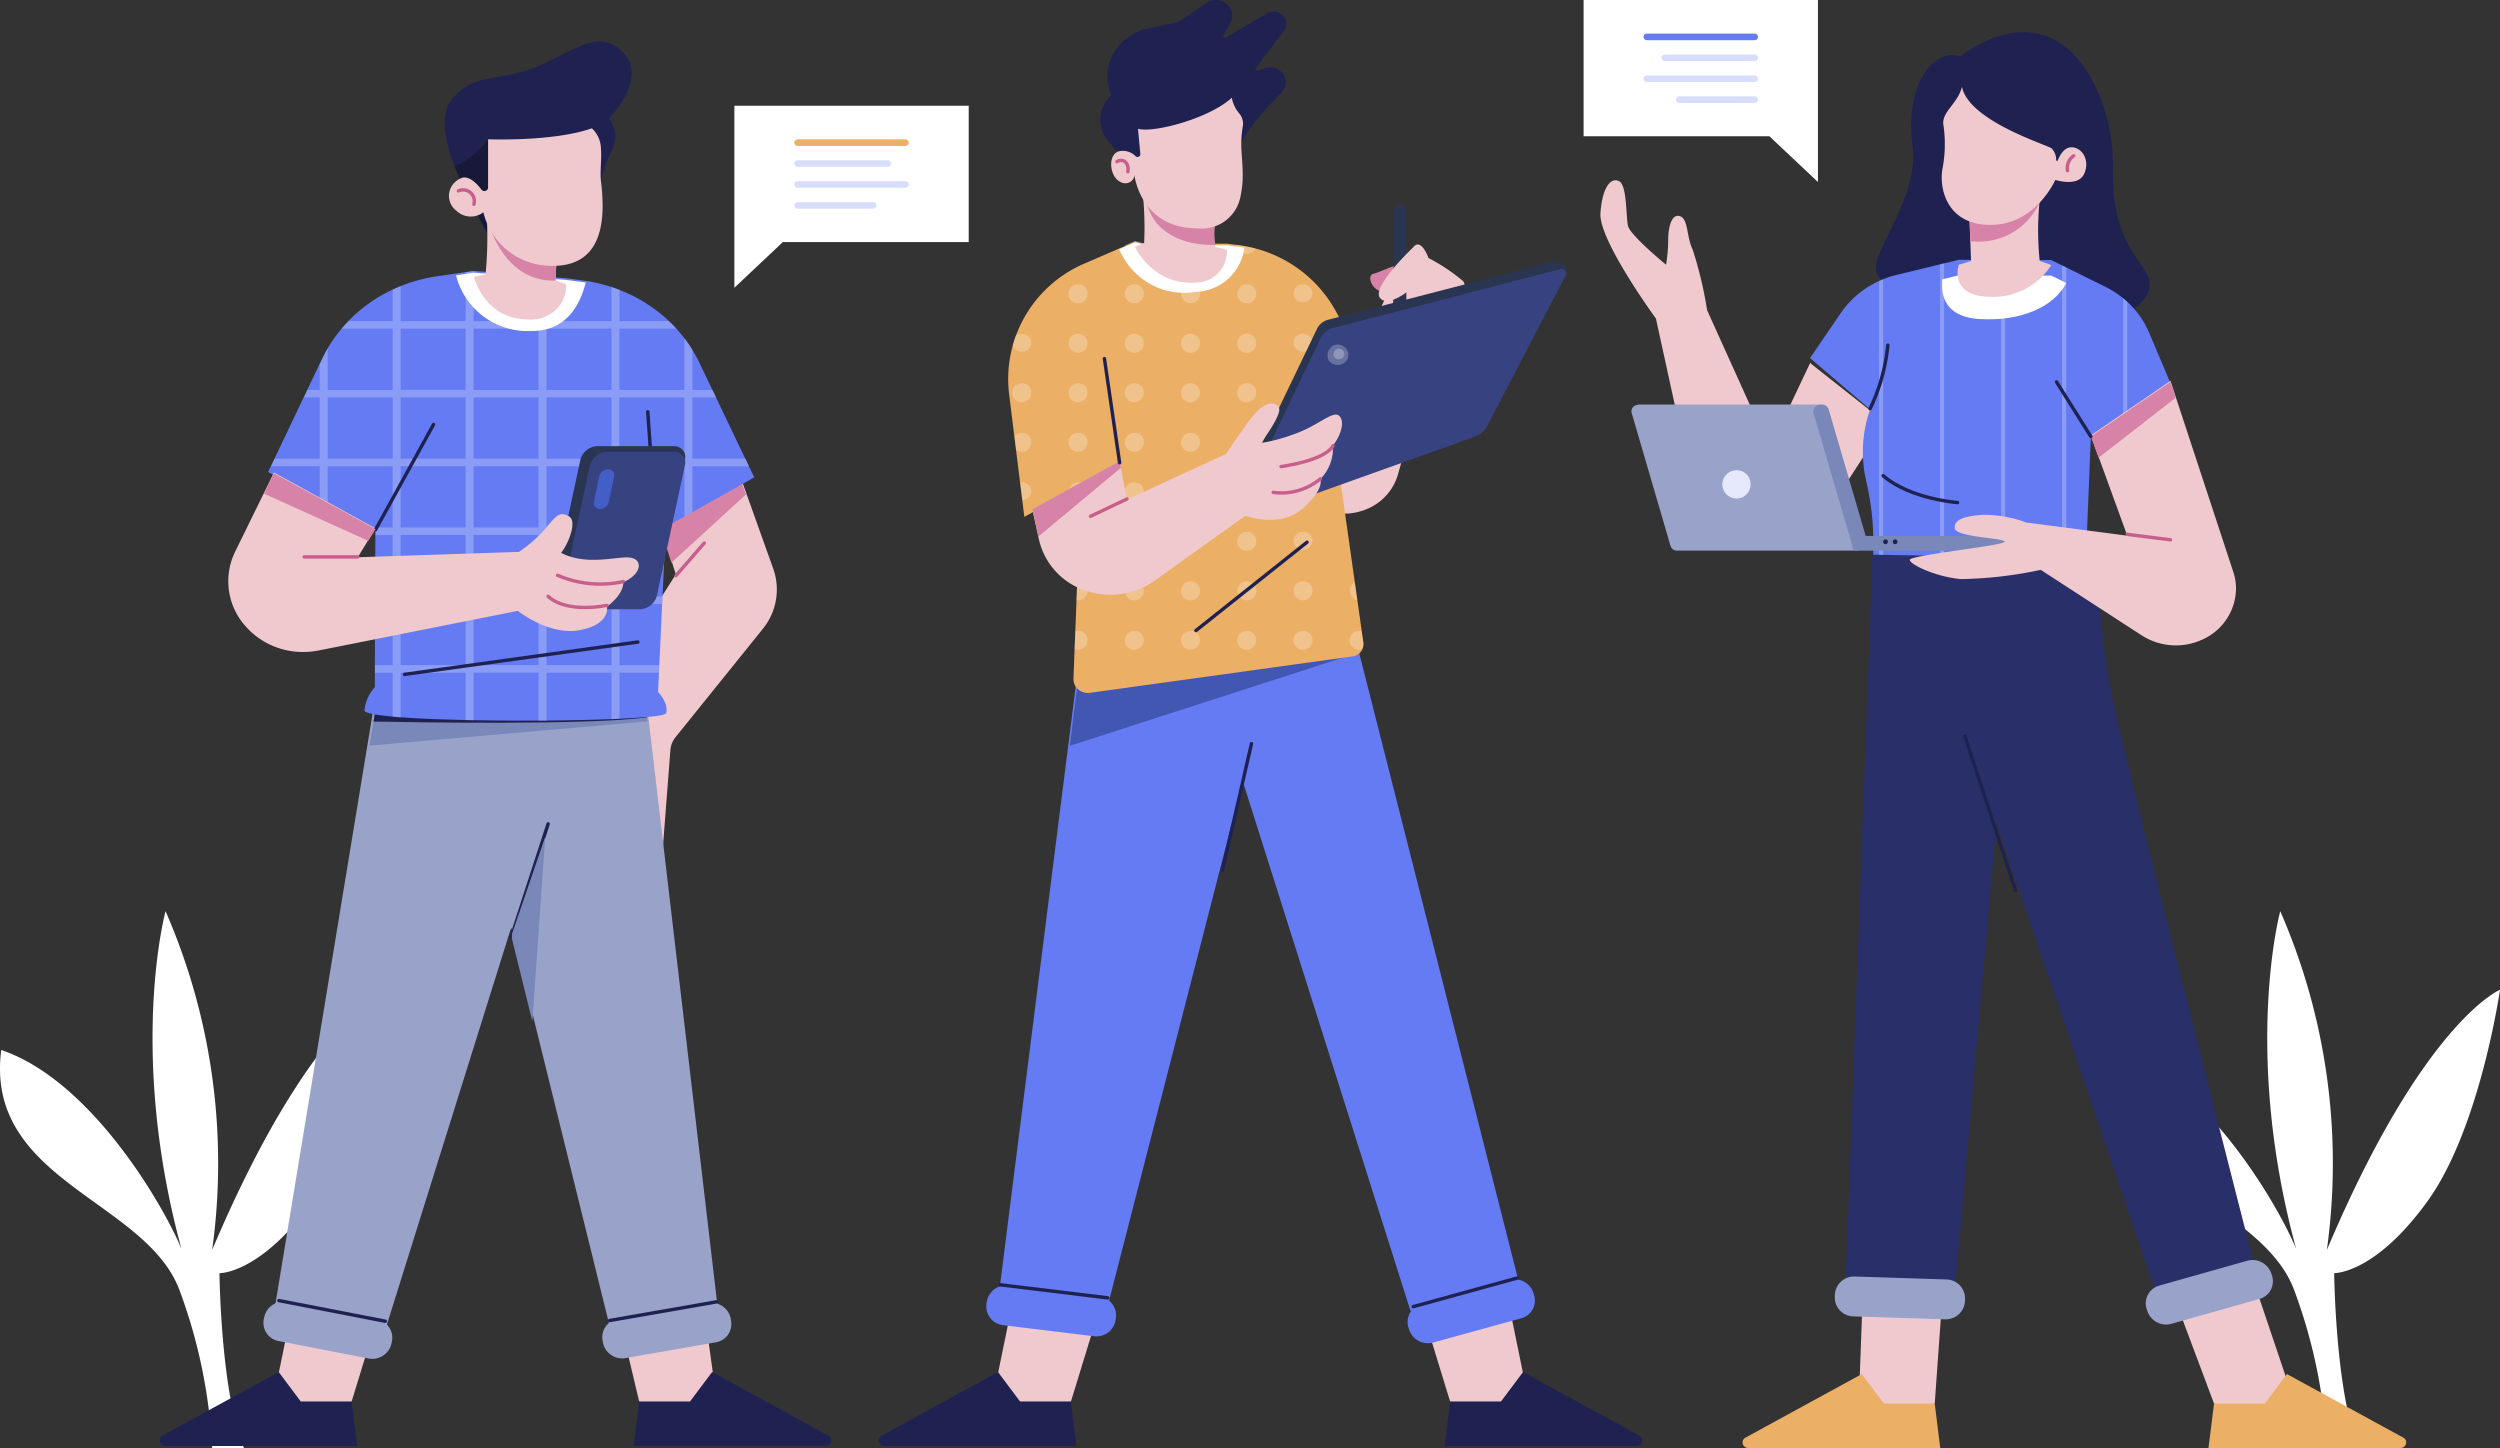 <svg xmlns="http://www.w3.org/2000/svg" xmlns:xlink="http://www.w3.org/1999/xlink" width="381.88" height="221.199" viewBox="0 0 381.88 221.199"><rect x="0" y="0" width="381.88" height="221.199" fill="#333333" stroke="none"/><defs><style>.a,.j,.l,.u,.v,.w{fill:none;}.b,.i{fill:#fff;}.c{fill:#f0c9cf;}.d{fill:#1f2251;}.e{fill:#d683a7;}.f{fill:#99a3ca;}.g{fill:#7988b8;}.h{fill:#647bf4;}.i,.v{opacity:0.25;}.j{stroke:#1f2251;}.j,.l,.u,.v,.w{stroke-linecap:round;}.j,.u,.v,.w{stroke-linejoin:round;}.j,.l{stroke-width:0.525px;}.k{fill:#161937;}.l{stroke:#c85e8b;stroke-miterlimit:9;}.m{fill:#2a3551;}.n{fill:#364380;}.o{fill:#445ec7;}.p{fill:#4257b2;}.q{fill:#ebaf65;}.r{clip-path:url(#a);}.s{fill:#292f69;}.t{fill:#e6e9fc;}.u,.v{stroke:#647bf4;}.w{stroke:#ebaf65;}</style><clipPath id="a"><path class="a" d="M365.777,179.839l8.241-7.865-8.649-16.456a19.764,19.764,0,0,0-14.029-10.059c-.375-.069-.749-.124-1.137-.177l-1.532-.194H336.364l-1.738-.443-2.435,1.06-5,2.173a19.19,19.19,0,0,0-11.825,19.83l2.347,18.982,8.647-4.78-1.152,29.657a2.025,2.025,0,0,0,.73,1.626,2.3,2.3,0,0,0,1.792.511l40.079-5.561a1.9,1.9,0,0,0,1.686-2.109Z" transform="translate(-315.226 -144.645)"/></clipPath></defs><g transform="translate(-1268.119 -379.79)"><g transform="translate(1268.119 379.79)"><g transform="translate(0 0)"><path class="b" d="M127.081,386.5a80.474,80.474,0,0,0-4.869-23.8c-4.869-14.049-29.965-16.876-27.343-37.011,14.046,4.77,25.1,24.423,27.531,30.4-8.241-30.226-2.435-51.6-2.435-51.6a96.236,96.236,0,0,1,7.117,51.752c14.8-34.978,26.45-39.748,26.45-39.748s-3.043,21.2-11.095,32.328S128.2,359.783,128.2,359.783s.187,18.289,3.746,26.719Z" transform="translate(-94.677 -165.303)"/><path class="b" d="M589.77,386.5a80.491,80.491,0,0,0-4.869-23.8c-4.87-14.049-29.966-16.876-27.344-37.011,14.046,4.77,25.1,24.423,27.531,30.4-8.24-30.226-2.435-51.6-2.435-51.6a96.227,96.227,0,0,1,7.117,51.752c14.8-34.978,26.45-39.748,26.45-39.748s-3.043,21.2-11.095,32.328-14.234,10.953-14.234,10.953.187,18.289,3.746,26.719Z" transform="translate(-234.34 -165.303)"/><g transform="translate(24.365)"><g transform="translate(0)"><g transform="translate(0 6.319)"><path class="c" d="M243.427,397.842l1.513,10.953-3.371,5.476-8.145-3-2.543-10.686" transform="translate(-160.15 -203.497)"/><path class="d" d="M263.066,421.1,245.3,411.381l-3.371,4.5h-7.77l-.843,6.8h29.3a.9.9,0,0,0,.854-.636.836.836,0,0,0-.4-.953Z" transform="translate(-160.888 -208.126)"/><path class="c" d="M157.353,397.842l-2.247,10.953,3.371,5.476,8.145-3,3.277-10.686" transform="translate(-137.279 -203.497)"/><path class="c" d="M252.9,223.728l-13.312,16.519a3.556,3.556,0,0,0-.792,1.979l-1.137,14.707-4.774-30.908,6.742-10.64-.674-2.12-2.545-7.969,13.129-4.676.8,2.228,4.165,11.659A9.521,9.521,0,0,1,252.9,223.728Z" transform="translate(-160.756 -133.97)"/><path class="e" d="M251.853,202.845,240.47,213.268l-2.545-7.969,13.129-4.676Z" transform="translate(-162.278 -133.63)"/><path class="f" d="M222.662,350.793l-16.106,2.473L193.9,302.013l-3.139-12.719-.081-.318-20.521,65.58-16.135-4.178,15-91.121,1.137-6.9,40.88-.574.44,3.763Z" transform="translate(-136.958 -153.622)"/><path class="g" d="M217.973,255.542l-42.457,3.71.609-3.71.528-3.189,40.88-.574.375,3.12Z" transform="translate(-143.439 -151.673)"/><path class="d" d="M218.162,254.9c-8.874,1.21-35.488.768-41.774.643l.528-3.189,40.878-.574Z" transform="translate(-143.702 -151.643)"/><path class="h" d="M227.625,183.146l-9.46,5.314-1.217.678-2.852,1.6v.071l-.058,1.148-.433,9.363-.058,1.148-.433,9.363-.052,1.148-.139,2.94s1.686,1.767,1.217,3.265c-.118.367-2.927.65-7.117.844-.4.021-.8.034-1.217.055-2.9.111-6.33.186-9.926.221h-1.217c-3.3.021-6.7,0-9.926-.057-.41,0-.815-.021-1.217-.028-3.77-.083-7.231-.214-9.926-.422-.425-.028-.835-.062-1.217-.1-2.7-.242-4.349-.56-4.307-.968a6.264,6.264,0,0,1,1.592-3.533v-3.376l.037-9.363v-1.148l.038-9.363v-.6l-1.006-.553-6.3-3.459-1.217-.671-7.866-4.323.433-.906.551-1.148,4.459-9.363.551-1.141,1.873-3.929.39-.816c.257-.53.528-1.06.828-1.563a21.314,21.314,0,0,1,2.163-3.058c.33-.394.674-.781,1.034-1.148a22.774,22.774,0,0,1,6.733-4.794c.4-.194.807-.366,1.217-.53a23.96,23.96,0,0,1,5.538-1.5l2.92-.429,1.466-.216,1.217-.177h.043l9.879.776,1.217.1,3,.235,2.523.332c.154.021.315.041.468.071a23.974,23.974,0,0,1,3.933.934c.41.131.815.277,1.217.436a23,23,0,0,1,7.583,4.78c.39.367.77.754,1.124,1.148.425.463.828.947,1.21,1.447a19.783,19.783,0,0,1,1.217,1.767,20.819,20.819,0,0,1,1.124,2.047l1.959,4.1.551,1.141,4.474,9.363.551,1.148Z" transform="translate(-136.766 -116.554)"/><g transform="translate(17.042 35.093)"><path class="i" d="M226.441,180.3h-8.1V170.94h3.63l-.551-1.141h-3.081v-6.149a19.746,19.746,0,0,0-1.217-1.767V169.8h-9.926v-9.363H215.9c-.36-.394-.749-.781-1.124-1.148h-7.576v-4.78c-.4-.159-.807-.306-1.217-.436v5.215h-9.926v-6.785l-1.217-.1v6.89h-9.926v-7.651l-1.217.177v7.471h-9.926v-5.326c-.41.166-.82.339-1.217.53v4.794h-6.733c-.36.367-.7.754-1.034,1.148h7.767V169.8h-9.926v-6.31c-.3.505-.573,1.032-.828,1.563l-.39.816V169.8h-1.873l-.551,1.141h2.42v9.363h-6.879l-.551,1.148h7.43v5.231l1.217.671v-5.9h9.926v9.363h-3.629l1.006.553v.6h2.622v9.363h-2.661v1.148h2.667v9.363h-2.706v1.148h2.706v6.731c.375.035.792.069,1.217.1v-6.828H183.7v7.243c.4,0,.807.021,1.217.028v-7.278h9.926v7.333h1.217v-7.326h9.926v7.105c.418-.021.822-.035,1.217-.055v-7.05h6.036l.053-1.148h-6.089v-9.363h6.519l.058-1.148h-6.577v-9.363h7.012l.058-1.148h-7.07v-9.363h9.926v7.686l1.217-.678v-7.008H227Zm-53.883,0h-9.926V170.94h9.926Zm11.14,31.524h-9.926v-9.363H183.7Zm0-10.508h-9.926v-9.363H183.7Zm0-10.508h-9.926v-9.363H183.7Zm0-10.508h-9.926v-9.363H183.7Zm0-10.507h-9.926v-9.363H183.7Zm11.14,42.034h-9.926v-9.363h9.926Zm0-10.508h-9.926V191.96h9.926Zm0-10.508h-9.926v-9.363h9.926Zm0-10.508h-9.926v-9.363h9.926Zm0-10.508h-9.926v-9.363h9.926Zm11.14,42.034h-9.926v-9.363h9.926Zm0-10.508h-9.926v-9.363h9.926Zm0-10.508h-9.926v-9.363h9.926Zm0-10.508h-9.926v-9.363h9.926Zm0-10.508h-9.926v-9.363h9.926Zm11.14,10.508H207.19v-9.363h9.926Z" transform="translate(-153.981 -151.647)"/></g><path class="b" d="M214.256,153.133c-.946,3.77-3.184,7.45-8.325,7.409a11.28,11.28,0,0,1-11.486-8.515l2.729-.4,14.089,1.108,2.523.332C213.941,153.083,214.1,153.1,214.256,153.133Z" transform="translate(-149.153 -116.298)"/><line class="j" x1="1.071" y1="15.268" transform="translate(74.581 56.574)"/><path class="d" d="M217.073,108.8a4.431,4.431,0,0,1,.374,4.918,23.244,23.244,0,0,0-2.186,8.716c-.1,2.434-11.338,3.867-15.2,4.282-.8.09-1.285.132-1.285.132l-3.058-5.665c-.4-1-1.378-2.9-2.231-5.091-1.393-3.556-2.465-7.886-.264-10.439,3.558-4.123,7.518-2.3,13.589-5.123s9.13-5.459,12.621-1.59S217.073,108.8,217.073,108.8Z" transform="translate(-148.406 -96.998)"/><path class="k" d="M201.751,133.249l-1.026,1.224c-.8.09-1.285.132-1.285.132l-3.058-5.665c-.4-1-1.378-2.9-2.23-5.091a12.981,12.981,0,0,0,5.105-4.136Z" transform="translate(-149.065 -104.751)"/><path class="c" d="M212.443,146.619a4.977,4.977,0,0,1-1.726,4.06A5.646,5.646,0,0,1,206.3,152c-6.424-.221-7.943-6.489-7.943-6.489l1.783-.353a60.4,60.4,0,0,0,0-11.435l12.314,5.914a2.656,2.656,0,0,0-.33.353c-1.431,1.853-1.268,6.088-1.268,6.088Z" transform="translate(-150.333 -109.539)"/><path class="e" d="M211.871,148.078c-7.924.221-10.141-8.522-10.141-8.522l11.409,2.434C211.708,143.845,211.871,148.078,211.871,148.078Z" transform="translate(-151.351 -111.529)"/><path class="c" d="M216.4,128.565a17.643,17.643,0,0,1-.187,3.106c-.644,4.026-2.92,6.877-8.428,6.462a10.633,10.633,0,0,1-9.593-8.142,3.171,3.171,0,0,1-4.12-.235,2.859,2.859,0,0,1-1.091-2.8,3,3,0,0,1,2.059-2.264c1.064-.177,2.105.844,2.845,1.82a.58.58,0,0,0,.636.207.533.533,0,0,0,.39-.518V118.84s9.885.387,15.752-1.646l.1-.034a4.353,4.353,0,0,1,1.386,3.093c.139,1.661-.176,3.514.015,5.077a28.853,28.853,0,0,1,.232,3.235Z" transform="translate(-148.72 -103.881)"/><path class="l" d="M194.969,131.581a1.722,1.722,0,0,1,2.364,2.053" transform="translate(-149.312 -108.741)"/><g transform="translate(59.944 61.828)"><path class="m" d="M227.366,216.829H217.253a1.787,1.787,0,0,1-1.432-.618,1.571,1.571,0,0,1-.319-1.455l4.289-19.929a2.79,2.79,0,0,1,2.643-2.072H234a1.786,1.786,0,0,1,1.432.617,1.571,1.571,0,0,1,.319,1.455l-5.74,19.929a2.792,2.792,0,0,1-2.648,2.072Z" transform="translate(-215.441 -192.754)"/><path class="n" d="M229.444,218.119H219.331a1.787,1.787,0,0,1-1.432-.618,1.571,1.571,0,0,1-.319-1.455l4.291-19.929a2.79,2.79,0,0,1,2.643-2.072h10.113a1.787,1.787,0,0,1,1.432.618,1.571,1.571,0,0,1,.319,1.455l-4.285,19.93a2.791,2.791,0,0,1-2.648,2.07Z" transform="translate(-216.067 -193.195)"/></g><path class="c" d="M204.962,215.792c0,1.971-2.5,3.71-2.5,3.71s.594,2.683-4.12,3.59-9.49-2.94-9.49-2.94L158.444,226.2a11.987,11.987,0,0,1-2.369.235,11.643,11.643,0,0,1-9.655-4.989,10.283,10.283,0,0,1-.745-10.36l4.394-8.951,1.526-3.113,15.511,8.529-1.109,1.8-1.6,2.615,24.62-.823a20.524,20.524,0,0,0,4.152-3.68c1.628-2.033,2.214-2.5,3.5-1.737s-.124,4.24-1.217,5.561c3.933,2.062,8.647.47,10.546.733S207.925,214.408,204.962,215.792Z" transform="translate(-134.109 -133.163)"/><path class="l" d="M226.709,223.993a16.5,16.5,0,0,1-10.048-.958" transform="translate(-155.858 -141.478)"/><path class="l" d="M223.59,229.4c-3.339.618-7.085.412-8.99-1.383" transform="translate(-155.241 -143.242)"/><path class="o" d="M225.531,204.112h0a.934.934,0,0,1-.744-.32.821.821,0,0,1-.172-.754l.807-3.886a1.433,1.433,0,0,1,1.362-1.074h0a.934.934,0,0,1,.744.32.821.821,0,0,1,.172.754l-.807,3.886a1.435,1.435,0,0,1-1.361,1.074Z" transform="translate(-158.255 -132.699)"/><line class="l" x1="8.177" transform="translate(22.104 78.747)"/><line class="l" y1="4.989" x2="4.343" transform="translate(78.872 76.632)"/><line class="j" y1="16.072" x2="8.86" transform="translate(32.995 58.531)"/><path class="e" d="M169.463,207.553l-1.107,1.8-15.928-7.215,1.526-3.113Z" transform="translate(-136.468 -133.053)"/><line class="j" y1="17.309" x2="5.633" transform="translate(53.733 119.528)"/><path class="d" d="M129.988,421.1l17.768-9.716,3.371,4.5H158.9l.843,6.8h-29.3a.9.9,0,0,1-.858-.634.836.836,0,0,1,.4-.954Z" transform="translate(-129.552 -208.126)"/><g transform="translate(15.363 191.811)"><path class="f" d="M3.032.156,16.893,0a2.838,2.838,0,0,1,2.96,2.8l-.005.434a3,3,0,0,1-3.027,2.87L2.96,6.264A2.838,2.838,0,0,1,0,3.461l.005-.434A3,3,0,0,1,3.032.156Z" transform="translate(1.263 0) rotate(11.635)"/><line class="j" x2="16.251" y2="3.157" transform="translate(2.876 0.536)"/></g><g transform="translate(67.163 192.054)"><path class="f" d="M2.964,0,16.831.141a2.993,2.993,0,0,1,3.025,2.866l0,.434A2.846,2.846,0,0,1,16.9,6.246L3.03,6.105A2.993,2.993,0,0,1,0,3.239l0-.434A2.846,2.846,0,0,1,2.964,0Z" transform="translate(0 3.618) rotate(-10.495)"/><line class="j" y1="2.851" x2="16.314" transform="translate(1.596 0.486)"/></g><line class="j" y1="4.946" x2="35.64" transform="translate(37.426 91.749)"/><path class="g" d="M211.764,285.2l-1.972,28.225-3.139-12.719.022-.643Z" transform="translate(-152.838 -163.715)"/></g><g transform="translate(109.874)"><path class="c" d="M401.395,155.177l-7.754,27.559a8.113,8.113,0,0,1-4.086,4.955,8.965,8.965,0,0,1-6.617.665l-5.233-1.5L393.5,151.8Z" transform="translate(-314.344 -110.243)"/><path class="e" d="M401.716,145.252c-.623-.737-5.555,1.737-6.742,2s-.125,3.056,2.06,2.779a3.732,3.732,0,0,0,2.871-2.448Z" transform="translate(-319.409 -105.438)"/><path class="m" d="M399.582,135.862l-.148,18.019,2.06-.412V135.864a.91.91,0,0,0-.661-.857h0a1,1,0,0,0-.856.127A.886.886,0,0,0,399.582,135.862Z" transform="translate(-320.903 -103.643)"/><path class="c" d="M401.594,145.562s-6.306,5.96-5.089,7.684,5.1-1.413,5.851-2.385a4.2,4.2,0,0,0,4.214,3.621c2.435-.353,3.418-2.694,2.669-3.752a28.448,28.448,0,0,0-5.291-3.533S402.8,143.972,401.594,145.562Z" transform="translate(-319.973 -107.777)"/><g transform="translate(0 200.664)"><path class="c" d="M314.737,397.842l-2.248,10.953,3.371,5.476,8.145-3,3.277-10.686" transform="translate(-294.659 -397.842)"/><path class="d" d="M287.37,421.1l17.768-9.716,3.371,4.5h7.765l.843,6.8H287.825a.9.9,0,0,1-.859-.633A.836.836,0,0,1,287.37,421.1Z" transform="translate(-286.934 -402.471)"/></g><g transform="translate(83.994 200.664)"><path class="c" d="M419.805,397.842l2.248,10.953-3.371,5.476-8.145-3-3.277-10.686" transform="translate(-407.259 -397.842)"/><path class="d" d="M440.494,421.1l-17.768-9.716-3.371,4.5h-7.763l-.843,6.8h29.3a.9.9,0,0,0,.853-.636.836.836,0,0,0-.406-.952Z" transform="translate(-408.308 -402.471)"/></g><path class="h" d="M392.946,339.662l-16.788,3.466-25.632-80.946-20.453,79.554-16.64-2.311,10.687-84.578,1.642-13.027,24.884-1.791,16.713-1.2.307,1.2.176.707Z" transform="translate(-294.943 -142.881)"/><path class="p" d="M372.463,241.354l-43.725,14.118,1.643-13.027,24.884-1.791h17.022Z" transform="translate(-299.564 -141.546)"/><path class="q" d="M373.818,206.263a1.9,1.9,0,0,1-1.686,2.109l-40.079,5.561a2.3,2.3,0,0,1-1.792-.511,2.026,2.026,0,0,1-.73-1.626l1.152-29.657.843-21.6,6.124-12.612,1.268-2.607h14.059l1.532.194c.374.048.762.1,1.137.177a19.764,19.764,0,0,1,14.029,10.059l8.662,16.45-8.24,7.865Z" transform="translate(-299.797 -108.102)"/><path class="q" d="M332.342,157a3.913,3.913,0,0,0-.315,1.869l1.54,19.058-1.291.707-5.911,3.272L318.959,186l-1.24.685-2.354-18.98a19.189,19.189,0,0,1,11.816-19.833l5-2.173,2.435-1.06,1.738.443,1.026.263-1.987,4.593Z" transform="translate(-295.489 -107.733)"/><g transform="translate(19.738 36.778)"><g class="r" transform="translate(0 0)"><g transform="translate(0.647 -0.919)"><g transform="translate(0 60.496)"><path class="i" d="M319.053,236.474A1.454,1.454,0,1,1,317.6,235.1a1.412,1.412,0,0,1,1.451,1.369Z" transform="translate(-316.15 -235.105)"/><path class="i" d="M331.361,236.474a1.454,1.454,0,1,1-1.451-1.369A1.412,1.412,0,0,1,331.361,236.474Z" transform="translate(-319.864 -235.105)"/><path class="i" d="M343.668,236.474a1.454,1.454,0,1,1-1.451-1.369A1.412,1.412,0,0,1,343.668,236.474Z" transform="translate(-323.578 -235.105)"/><path class="i" d="M355.974,236.474a1.454,1.454,0,1,1-1.451-1.369,1.412,1.412,0,0,1,1.451,1.369Z" transform="translate(-327.293 -235.105)"/><path class="i" d="M368.281,236.474a1.454,1.454,0,1,1-1.452-1.369A1.412,1.412,0,0,1,368.281,236.474Z" transform="translate(-331.008 -235.105)"/><path class="i" d="M380.587,236.474a1.454,1.454,0,1,1-1.451-1.369A1.412,1.412,0,0,1,380.587,236.474Z" transform="translate(-334.721 -235.105)"/><path class="i" d="M392.894,236.474a1.454,1.454,0,1,1-1.452-1.369A1.412,1.412,0,0,1,392.894,236.474Z" transform="translate(-338.438 -235.105)"/><path class="i" d="M405.2,236.474a1.454,1.454,0,1,1-1.451-1.369A1.412,1.412,0,0,1,405.2,236.474Z" transform="translate(-342.151 -235.105)"/></g><g transform="translate(0 52.939)"><path class="i" d="M319.053,224.994a1.454,1.454,0,1,1-1.451-1.369,1.412,1.412,0,0,1,1.451,1.369Z" transform="translate(-316.15 -223.625)"/><path class="i" d="M331.361,224.994a1.454,1.454,0,1,1-1.451-1.369,1.412,1.412,0,0,1,1.451,1.369Z" transform="translate(-319.864 -223.625)"/><path class="i" d="M343.668,224.994a1.454,1.454,0,1,1-1.451-1.369,1.412,1.412,0,0,1,1.451,1.369Z" transform="translate(-323.578 -223.625)"/><path class="i" d="M355.974,224.994a1.454,1.454,0,1,1-1.451-1.369,1.412,1.412,0,0,1,1.451,1.369Z" transform="translate(-327.293 -223.625)"/><path class="i" d="M368.281,224.994a1.454,1.454,0,1,1-1.452-1.369,1.412,1.412,0,0,1,1.452,1.369Z" transform="translate(-331.008 -223.625)"/><path class="i" d="M380.587,224.994a1.454,1.454,0,1,1-1.451-1.369,1.412,1.412,0,0,1,1.451,1.369Z" transform="translate(-334.721 -223.625)"/><path class="i" d="M392.894,224.994a1.454,1.454,0,1,1-1.452-1.369,1.412,1.412,0,0,1,1.452,1.369Z" transform="translate(-338.438 -223.625)"/><path class="i" d="M405.2,224.994a1.454,1.454,0,1,1-1.451-1.369,1.412,1.412,0,0,1,1.451,1.369Z" transform="translate(-342.151 -223.625)"/></g><g transform="translate(0.004 45.371)"><ellipse class="i" cx="1.451" cy="1.369" rx="1.451" ry="1.369" transform="translate(0 0)"/><path class="i" d="M331.361,213.508a1.454,1.454,0,1,1-1.451-1.369A1.412,1.412,0,0,1,331.361,213.508Z" transform="translate(-319.867 -212.139)"/><path class="i" d="M343.668,213.508a1.454,1.454,0,1,1-1.451-1.369A1.412,1.412,0,0,1,343.668,213.508Z" transform="translate(-323.582 -212.139)"/><path class="i" d="M355.974,213.508a1.454,1.454,0,1,1-1.451-1.369,1.412,1.412,0,0,1,1.451,1.369Z" transform="translate(-327.295 -212.139)"/><path class="i" d="M368.281,213.508a1.454,1.454,0,1,1-1.452-1.369A1.412,1.412,0,0,1,368.281,213.508Z" transform="translate(-331.011 -212.139)"/><ellipse class="i" cx="1.451" cy="1.369" rx="1.451" ry="1.369" transform="translate(42.959 0)"/><ellipse class="i" cx="1.451" cy="1.369" rx="1.451" ry="1.369" transform="translate(51.55 0)"/><ellipse class="i" cx="1.451" cy="1.369" rx="1.451" ry="1.369" transform="translate(60.142 0)"/></g><g transform="translate(0.004 37.81)"><ellipse class="i" cx="1.451" cy="1.369" rx="1.451" ry="1.369" transform="translate(0 0)"/><path class="i" d="M331.361,202.025a1.454,1.454,0,1,1-1.451-1.369A1.412,1.412,0,0,1,331.361,202.025Z" transform="translate(-319.867 -200.656)"/><path class="i" d="M343.668,202.025a1.454,1.454,0,1,1-1.451-1.369A1.412,1.412,0,0,1,343.668,202.025Z" transform="translate(-323.582 -200.656)"/><path class="i" d="M355.974,202.025a1.454,1.454,0,1,1-1.451-1.369A1.412,1.412,0,0,1,355.974,202.025Z" transform="translate(-327.295 -200.656)"/><path class="i" d="M368.281,202.025a1.454,1.454,0,1,1-1.452-1.369A1.412,1.412,0,0,1,368.281,202.025Z" transform="translate(-331.011 -200.656)"/><ellipse class="i" cx="1.451" cy="1.369" rx="1.451" ry="1.369" transform="translate(42.959 0)"/><ellipse class="i" cx="1.451" cy="1.369" rx="1.451" ry="1.369" transform="translate(51.55 0)"/><ellipse class="i" cx="1.451" cy="1.369" rx="1.451" ry="1.369" transform="translate(60.142 0)"/></g><g transform="translate(0 30.247)"><path class="i" d="M319.053,190.542a1.454,1.454,0,1,1-1.451-1.369A1.412,1.412,0,0,1,319.053,190.542Z" transform="translate(-316.15 -189.173)"/><path class="i" d="M331.361,190.542a1.454,1.454,0,1,1-1.451-1.369A1.412,1.412,0,0,1,331.361,190.542Z" transform="translate(-319.864 -189.173)"/><path class="i" d="M343.668,190.542a1.454,1.454,0,1,1-1.451-1.369A1.412,1.412,0,0,1,343.668,190.542Z" transform="translate(-323.578 -189.173)"/><path class="i" d="M355.974,190.542a1.454,1.454,0,1,1-1.451-1.369A1.412,1.412,0,0,1,355.974,190.542Z" transform="translate(-327.293 -189.173)"/><path class="i" d="M368.281,190.542a1.454,1.454,0,1,1-1.452-1.369A1.412,1.412,0,0,1,368.281,190.542Z" transform="translate(-331.008 -189.173)"/><path class="i" d="M380.587,190.542a1.454,1.454,0,1,1-1.451-1.369A1.412,1.412,0,0,1,380.587,190.542Z" transform="translate(-334.721 -189.173)"/><path class="i" d="M392.894,190.542a1.454,1.454,0,1,1-1.452-1.369A1.412,1.412,0,0,1,392.894,190.542Z" transform="translate(-338.438 -189.173)"/><path class="i" d="M405.2,190.542a1.454,1.454,0,1,1-1.451-1.369A1.412,1.412,0,0,1,405.2,190.542Z" transform="translate(-342.151 -189.173)"/></g><g transform="translate(0 22.686)"><path class="i" d="M319.053,179.059a1.454,1.454,0,1,1-1.451-1.369,1.412,1.412,0,0,1,1.451,1.369Z" transform="translate(-316.15 -177.69)"/><path class="i" d="M331.361,179.059a1.454,1.454,0,1,1-1.451-1.369,1.5,1.5,0,0,1,1.027.4A1.328,1.328,0,0,1,331.361,179.059Z" transform="translate(-319.864 -177.69)"/><path class="i" d="M343.668,179.059a1.454,1.454,0,1,1-1.451-1.369,1.412,1.412,0,0,1,1.451,1.369Z" transform="translate(-323.578 -177.69)"/><path class="i" d="M355.974,179.059a1.454,1.454,0,1,1-1.451-1.369,1.5,1.5,0,0,1,1.027.4A1.329,1.329,0,0,1,355.974,179.059Z" transform="translate(-327.293 -177.69)"/><path class="i" d="M368.281,179.059a1.454,1.454,0,1,1-1.452-1.369,1.412,1.412,0,0,1,1.452,1.369Z" transform="translate(-331.008 -177.69)"/><path class="i" d="M380.587,179.059a1.454,1.454,0,1,1-1.451-1.369,1.5,1.5,0,0,1,1.027.4A1.329,1.329,0,0,1,380.587,179.059Z" transform="translate(-334.721 -177.69)"/><path class="i" d="M392.894,179.059a1.454,1.454,0,1,1-1.452-1.369,1.412,1.412,0,0,1,1.452,1.369Z" transform="translate(-338.438 -177.69)"/><path class="i" d="M405.2,179.059a1.454,1.454,0,1,1-1.451-1.369,1.494,1.494,0,0,1,1.027.4A1.328,1.328,0,0,1,405.2,179.059Z" transform="translate(-342.151 -177.69)"/></g><g transform="translate(0.004 15.124)"><ellipse class="i" cx="1.451" cy="1.369" rx="1.451" ry="1.369" transform="translate(0 0)"/><path class="i" d="M331.361,167.576a1.454,1.454,0,1,1-1.451-1.369,1.494,1.494,0,0,1,1.027.4A1.328,1.328,0,0,1,331.361,167.576Z" transform="translate(-319.867 -166.207)"/><path class="i" d="M343.668,167.576a1.454,1.454,0,1,1-1.451-1.369A1.412,1.412,0,0,1,343.668,167.576Z" transform="translate(-323.582 -166.207)"/><path class="i" d="M355.974,167.576a1.454,1.454,0,1,1-1.451-1.369,1.5,1.5,0,0,1,1.027.4A1.33,1.33,0,0,1,355.974,167.576Z" transform="translate(-327.295 -166.207)"/><path class="i" d="M368.281,167.576a1.454,1.454,0,1,1-1.452-1.369A1.412,1.412,0,0,1,368.281,167.576Z" transform="translate(-331.011 -166.207)"/><ellipse class="i" cx="1.451" cy="1.369" rx="1.451" ry="1.369" transform="translate(42.959 0)"/><ellipse class="i" cx="1.451" cy="1.369" rx="1.451" ry="1.369" transform="translate(51.55 0)"/><ellipse class="i" cx="1.451" cy="1.369" rx="1.451" ry="1.369" transform="translate(60.142 0)"/></g><g transform="translate(0.004 7.563)"><ellipse class="i" cx="1.451" cy="1.369" rx="1.451" ry="1.369" transform="translate(0 0)"/><path class="i" d="M331.361,156.094a1.454,1.454,0,1,1-1.451-1.369,1.5,1.5,0,0,1,1.027.4A1.328,1.328,0,0,1,331.361,156.094Z" transform="translate(-319.867 -154.723)"/><path class="i" d="M343.668,156.094a1.454,1.454,0,1,1-1.451-1.369A1.412,1.412,0,0,1,343.668,156.094Z" transform="translate(-323.582 -154.723)"/><path class="i" d="M355.974,156.094a1.454,1.454,0,1,1-1.451-1.369,1.5,1.5,0,0,1,1.027.4A1.329,1.329,0,0,1,355.974,156.094Z" transform="translate(-327.295 -154.723)"/><path class="i" d="M368.281,156.094a1.454,1.454,0,1,1-1.452-1.369A1.412,1.412,0,0,1,368.281,156.094Z" transform="translate(-331.011 -154.723)"/><ellipse class="i" cx="1.451" cy="1.369" rx="1.451" ry="1.369" transform="translate(42.959 0)"/><ellipse class="i" cx="1.451" cy="1.369" rx="1.451" ry="1.369" transform="translate(51.55 0)"/><ellipse class="i" cx="1.451" cy="1.369" rx="1.451" ry="1.369" transform="translate(60.142 0)"/></g><g transform="translate(0 0)"><path class="i" d="M319.053,144.61a1.454,1.454,0,1,1-1.451-1.369,1.412,1.412,0,0,1,1.451,1.369Z" transform="translate(-316.15 -143.241)"/><path class="i" d="M331.361,144.61a1.454,1.454,0,1,1-1.451-1.369,1.5,1.5,0,0,1,1.027.4A1.329,1.329,0,0,1,331.361,144.61Z" transform="translate(-319.864 -143.241)"/><path class="i" d="M343.668,144.61a1.454,1.454,0,1,1-1.451-1.369A1.412,1.412,0,0,1,343.668,144.61Z" transform="translate(-323.578 -143.241)"/><path class="i" d="M355.974,144.61a1.454,1.454,0,1,1-1.451-1.369,1.5,1.5,0,0,1,1.027.4A1.33,1.33,0,0,1,355.974,144.61Z" transform="translate(-327.293 -143.241)"/><path class="i" d="M368.281,144.61a1.454,1.454,0,1,1-1.452-1.369A1.412,1.412,0,0,1,368.281,144.61Z" transform="translate(-331.008 -143.241)"/><path class="i" d="M380.587,144.61a1.454,1.454,0,1,1-1.451-1.369,1.5,1.5,0,0,1,1.027.4A1.329,1.329,0,0,1,380.587,144.61Z" transform="translate(-334.721 -143.241)"/><path class="i" d="M392.894,144.61a1.454,1.454,0,1,1-1.452-1.369A1.412,1.412,0,0,1,392.894,144.61Z" transform="translate(-338.438 -143.241)"/><path class="i" d="M405.2,144.61a1.454,1.454,0,1,1-1.451-1.369,1.5,1.5,0,0,1,1.027.4A1.329,1.329,0,0,1,405.2,144.61Z" transform="translate(-342.151 -143.241)"/></g></g></g></g><path class="m" d="M370.233,177.353l8.561-17.821a2.644,2.644,0,0,1,1.734-1.4l34.812-9.009c.588-.152,1.792,1.219,1.523,1.736L404.2,173.043a3.566,3.566,0,0,1-1.972,1.692l-32.739,11.707Z" transform="translate(-311.861 -109.296)"/><path class="n" d="M371.127,179.349l8.561-17.823a2.647,2.647,0,0,1,1.734-1.4l34.812-9.01a.734.734,0,0,1,.734.219.638.638,0,0,1,.089.721l-11.968,22.978a3.564,3.564,0,0,1-1.972,1.692l-32.739,11.709Z" transform="translate(-312.132 -109.997)"/><path class="c" d="M364.547,194.386s.7,1.549-2.757,4.553-8.713,1.06-8.713,1.06l-13.913,9.955a11.69,11.69,0,0,1-10.631,1.422,10.7,10.7,0,0,1-6.962-7.71l-.1-.451-.91-4.164,7.407-4.095,5.911-3.272.2,1.037.923,4.809,15.123-6.98s3.043-4.593,4.495-6.227,3.086-1.9,3.6-.837-2.757,5.39-2.757,5.39a25.483,25.483,0,0,0,4.87-1.286c3.652-1.191,6.036-3.66,7.017-2.913s.425,2.913-.888,4.593A6.694,6.694,0,0,1,364.547,194.386Z" transform="translate(-297.097 -121.207)"/><path class="e" d="M334.082,197.3l-12.608,10.5-.91-4.164,7.407-4.095,5.911-3.272Z" transform="translate(-297.098 -125.84)"/><path class="b" d="M358.657,145.464a7.709,7.709,0,0,1-7.392,6.723,10.65,10.65,0,0,1-10.6-4.483,12.112,12.112,0,0,1-1.144-2l2.435-1.06,1.738.443H356l1.532.194C357.9,145.34,358.283,145.395,358.657,145.464Z" transform="translate(-302.816 -107.609)"/><path class="c" d="M352.689,145.551c-6.887.726-9.7-5.43-9.7-5.43l1.408-.574a50.171,50.171,0,0,0-.279-8.17l1.965.477,9.688,2.351a11.828,11.828,0,0,0-.551,5.632c.023.177.038.283.038.283l1.775.443A4.73,4.73,0,0,1,352.689,145.551Z" transform="translate(-303.866 -102.413)"/><path class="e" d="M356.016,140.081c-3.881.083-8.8-1.191-10.319-5.971a1.382,1.382,0,0,1,.068-1.279,1.546,1.546,0,0,1,1.112-.735l9.688,2.351a11.832,11.832,0,0,0-.549,5.634Z" transform="translate(-304.658 -102.663)"/><path class="d" d="M340.2,113.09l-3.523-4.084a5.044,5.044,0,0,1,.434-7.086h0a7.094,7.094,0,0,1,.285-6.329,7.879,7.879,0,0,1,5.333-3.85l3.6-.747a4.877,4.877,0,0,0,1.776-.754l3.453-2.38a2.665,2.665,0,0,1,2.837-.1h0a2.321,2.321,0,0,1,.9,3.152L354.236,92.8a.239.239,0,0,0,.052.3.276.276,0,0,0,.322.027l6.24-3.681a2.044,2.044,0,0,1,2.493.33h0a1.767,1.767,0,0,1,.14,2.311l-4.307,5.7a.238.238,0,0,0,0,.3.274.274,0,0,0,.3.085l1.056-.353a2.509,2.509,0,0,1,2.88.961h0a2.188,2.188,0,0,1-.3,2.765c-2.06,2.069-5.929,6.2-6.442,8.55C355.972,113.311,340.2,113.09,340.2,113.09Z" transform="translate(-301.58 -87.399)"/><path class="c" d="M357.894,114.462a16.381,16.381,0,0,0-.227,2.975c0,.913.187,2.427.213,4.081a15.245,15.245,0,0,1-.317,3.542,6,6,0,0,1-6.585,4.966c-8.757,0-9.645-8.17-9.645-8.17a1.3,1.3,0,0,1-.765,1.151,1.454,1.454,0,0,1-1.435-.114c-1.466-.692-1.965-3.846-.307-4.593a2.709,2.709,0,0,1,2.714.726.45.45,0,0,0,.479.049.4.4,0,0,0,.225-.4l-.352-3.853c2.392.685,10.958-1.613,14.323-4.745a5.169,5.169,0,0,0,1.2,2.473A2.379,2.379,0,0,1,357.894,114.462Z" transform="translate(-302.296 -95.148)"/><path class="l" d="M339.042,124.8c.983-.574,1.873.154,1.686,1.546" transform="translate(-302.674 -100.104)"/><line class="l" x1="5.57" y2="2.65" transform="translate(32.341 76.214)"/><path class="l" d="M382.887,192.594c-1.217,2.3-7.927,3.18-7.927,3.18" transform="translate(-313.516 -124.501)"/><path class="l" d="M380.446,200.372a9.255,9.255,0,0,1-7.208,2.076" transform="translate(-312.995 -127.237)"/><line class="j" x1="2.322" y1="15.906" transform="translate(34.463 54.777)"/><line class="j" x1="16.962" y2="13.49" transform="translate(48.446 82.825)"/><g transform="translate(16.08 195.898)"><path class="h" d="M3.022.1,16.9,0a2.867,2.867,0,0,1,2.976,2.811l0,.434A2.971,2.971,0,0,1,16.856,6.1l-13.88.1A2.867,2.867,0,0,1,0,3.388l0-.434A2.971,2.971,0,0,1,3.022.1Z" transform="translate(0.794 0) rotate(7.356)"/><line class="j" x2="16.455" y2="2.003" transform="translate(2.438 0.352)"/></g><g transform="translate(80.101 194.481)"><path class="h" d="M2.941,0,16.772.212A3.031,3.031,0,0,1,19.805,3.1l.007.435a2.809,2.809,0,0,1-2.941,2.8L3.04,6.122A3.031,3.031,0,0,1,.007,3.233L0,2.8A2.809,2.809,0,0,1,2.941,0Z" transform="translate(0 5.552) rotate(-16.273)"/><line class="j" y1="4.385" x2="15.927" transform="translate(1.539 0.726)"/></g><g transform="translate(68.543 52.644)"><path class="i" d="M386.066,168.464a1.685,1.685,0,0,1,2.057.778,1.5,1.5,0,0,1-.633,2,1.709,1.709,0,0,1-2.173-.411A1.731,1.731,0,0,1,386.066,168.464Z" transform="translate(-385.105 -168.365)"/><path class="i" d="M386.926,169.551a.867.867,0,0,1,1.061.391.773.773,0,0,1-.317,1.032.878.878,0,0,1-1.118-.2A.89.89,0,0,1,386.926,169.551Z" transform="translate(-385.516 -168.871)"/></g><line class="j" x1="4.424" y2="19.337" transform="translate(52.502 113.6)"/></g><path class="n" d="M453.694,182.885h-.463a.944.944,0,0,1,.463,0Z" transform="translate(-227.268 -121.049)"/><path class="n" d="M453.214,182.9a.048.048,0,0,0-.03,0h0Z" transform="translate(-227.259 -121.065)"/><g transform="translate(220.1 4.906)"><g transform="translate(21.709 176.671)"><path class="c" d="M502.608,368.856,501.485,399.2l3.371,5.476,8.145-3,2.154-30.083" transform="translate(-483.642 -368.856)"/><path class="q" d="M476.372,421.563l17.768-9.708,3.371,4.5h7.772l.843,6.8h-29.3a.9.9,0,0,1-.872-.634A.837.837,0,0,1,476.372,421.563Z" transform="translate(-475.924 -383.54)"/></g><g transform="translate(82.464 176.671)"><path class="c" d="M575.5,368.856,585.733,399.2l-3.371,5.476-8.145-3-11.265-30.083" transform="translate(-562.952 -368.856)"/><path class="q" d="M607.633,421.563l-17.768-9.708-3.371,4.5h-7.77l-.843,6.8h29.3a.9.9,0,0,0,.871-.634.837.837,0,0,0-.416-.961Z" transform="translate(-567.458 -383.54)"/></g><path class="s" d="M502.706,217.064l-4.214,114.543,16.668,1.152,6.368-71.626,25.1,73.818,14.8-4.385s-20.04-77.906-22.287-89.035-1.124-16.959-4.682-24.732Z" transform="translate(-461.031 -140.263)"/><path class="d" d="M518.022,98.5c-4.8-1.237-8.454,5.386-7.33,13.6s-6.368,16.076-5.523,19.432,17.508,8.036,28.655,7.95,14.608-4.681,12.548-7.95-5.336-6.45-5.057-16.295S534.343,87.022,518.022,98.5Z" transform="translate(-463.028 -94.85)"/><path class="c" d="M476.87,157.132,470.689,170.2l-9.551-21.132a60.212,60.212,0,0,0-2.2-9.248c-.983-2.032-.655-4.726-1.967-5.123s-1.779,1.811-1.779,3.71a23.7,23.7,0,0,1-.328,3.71s-5.476-4.5-5.806-5.918-.14-6.227-1.358-6.844-2.575.795-2.856,4.9,8.473,16.076,8.473,16.076l6.413,29.325,17.979,3.092,10.675-16.514Z" transform="translate(-444.838 -106.585)"/><path class="h" d="M545.768,167.671l-6.615,4.531-.624.422-4.937,3.383-.749,18.457-3.014-.055-.623-.014-8.7-.166h-.623l-8.7-.166-.624-.014-8.7-.166-.624-.012-.888-.014a42.1,42.1,0,0,0-1.026-11.089,19.62,19.62,0,0,1,.562-11.1l-9.177-7.838,4.7-6.89a14.135,14.135,0,0,1,5.83-4.877c.206-.1.41-.187.624-.27a13.956,13.956,0,0,1,2.12-.685l6.579-1.59.36-.09.264-.062,2.231-.546,6.469.021h.624l7.047.021,1.65.816.624.311h.015l5.925,2.926a14.117,14.117,0,0,1,2.757,1.777c.211.166.425.353.624.53a13.529,13.529,0,0,1,3.35,4.733Z" transform="translate(-458.682 -114.039)"/><g transform="translate(42.561 34.787)"><path class="i" d="M506.422,153.327v42.1l-.624-.012V153.6C506,153.5,506.208,153.41,506.422,153.327Z" transform="translate(-505.798 -150.373)"/><path class="i" d="M519.773,149.64v44.694l-.624-.014V149.792l.36-.09Z" transform="translate(-509.828 -149.114)"/><path class="i" d="M533.125,148.842v45.4H532.5v-45.4Z" transform="translate(-513.859 -148.842)"/><path class="i" d="M546.477,150.424v44.433l-.624-.014v-44.73Z" transform="translate(-517.89 -149.276)"/><path class="i" d="M559.828,158.273v16.984l-.623.422v-17.94C559.416,157.905,559.63,158.085,559.828,158.273Z" transform="translate(-521.919 -151.879)"/></g><path class="b" d="M538.568,149.986c-1.932,3.722-7.033,5.893-13.3,5.506-5.244-.332-5.9-3.632-5.633-6.073l2.495-.608,14.14.041Z" transform="translate(-467.403 -111.663)"/><path class="c" d="M537.295,143.013a10.5,10.5,0,0,1-9.177,4.856c-6.6,0-4.957-4.9-4.957-4.9l1.873-.574-.11-3.037-.168-4.429,11.237-3.224a5.912,5.912,0,0,0-.513,1.813,45.08,45.08,0,0,0,.043,8.875Z" transform="translate(-468.418 -107.436)"/><path class="e" d="M536.748,131.708a5.91,5.91,0,0,0-.513,1.813s0,0,0,.014a10.209,10.209,0,0,1-10.546,5.83l-.168-4.429Z" transform="translate(-469.184 -107.435)"/><path class="c" d="M522.6,107.513c1.034,5.213,12.856,8.82,13.693,9.416a2.518,2.518,0,0,1,.7,1.8.125.125,0,0,0,.111.114.129.129,0,0,0,.14-.08c.3-.768.9-1.869,1.9-1.982,1.564-.177,3.073,1.682,2.182,3.917s-4.463,1.051-4.463,1.051-2.908,6.685-9.6,6.868-8.167-5.165-7.66-8.448a20.063,20.063,0,0,0,.163-6.852C519.47,111.376,522.036,110.016,522.6,107.513Z" transform="translate(-467.374 -99.173)"/><path class="l" d="M547.942,123.541a2.294,2.294,0,0,0-.936,2.274" transform="translate(-475.651 -104.647)"/><path class="f" d="M486.347,205.22H458.61a1.006,1.006,0,0,1-1.012-.691l-5.948-20.36a.908.908,0,0,1,.1-.727,1.007,1.007,0,0,1,.614-.448l.344-.09h0a.05.05,0,0,1,.03,0h27.744Z" transform="translate(-446.88 -126.018)"/><path class="t" d="M475.828,200.319a2.157,2.157,0,1,1-2.154-2.031,2.1,2.1,0,0,1,2.154,2.031Z" transform="translate(-452.888 -131.359)"/><g transform="translate(32.295 56.527)"><rect class="g" width="24.03" height="2.252" rx="0.637" transform="translate(6.165 20.429)"/><path class="g" d="M1.068.318,21.733,0a1.039,1.039,0,0,1,1.033,1.087l0,.171A1.117,1.117,0,0,1,21.7,2.378L1.033,2.7A1.039,1.039,0,0,1,0,1.608l0-.171A1.117,1.117,0,0,1,1.068.318Z" transform="translate(2.599 0) rotate(74.574)"/></g><path class="c" d="M562.36,209.193a8.616,8.616,0,0,1-4.909,7.685,9.66,9.66,0,0,1-9.495-.532l-15.423-10.009a62.709,62.709,0,0,1-12.174,1.413c-3.778-.325-7.8-2.206-7.832-2.939s15.2-2.242,14.477-2.827-7.517-.643-7.613-2.026,1.622-1.853,4.459-2.035a19.035,19.035,0,0,1,6.462,1.177l15.438,2.021-4.386-12.066-1.187-3.257,12.174-8.336.792,2.422,8.8,26.758A8.127,8.127,0,0,1,562.36,209.193Z" transform="translate(-465.271 -124.197)"/><path class="e" d="M564.308,177.457l.792,2.422-11.778,9.174-1.187-3.258Z" transform="translate(-477.222 -124.041)"/><line class="l" x2="6.6" y2="0.839" transform="translate(80.482 76.713)"/><path class="d" d="M507.416,214.913a.364.364,0,1,1-.363-.343A.354.354,0,0,1,507.416,214.913Z" transform="translate(-463.506 -137.085)"/><path class="d" d="M509.525,214.913a.364.364,0,1,1-.363-.343A.353.353,0,0,1,509.525,214.913Z" transform="translate(-464.141 -137.085)"/><g transform="translate(35.705 189.958)"><path class="f" d="M3.007.027,16.9,0a2.9,2.9,0,0,1,2.994,2.824v.433a2.933,2.933,0,0,1-3.006,2.836L2.994,6.12A2.9,2.9,0,0,1,0,3.3V2.863A2.933,2.933,0,0,1,3.007.027Z" transform="translate(0.208 0) rotate(1.949)"/></g><g transform="translate(82.617 186.614)"><path class="f" d="M2.94,0,16.768.217A3.033,3.033,0,0,1,19.8,3.108l.007.435a2.807,2.807,0,0,1-2.939,2.8L3.04,6.123A3.033,3.033,0,0,1,.008,3.233L0,2.8A2.807,2.807,0,0,1,2.94,0Z" transform="translate(0 5.685) rotate(-16.678)"/></g><line class="j" x2="7.729" y2="23.554" transform="translate(55.688 107.581)"/><path class="j" d="M506.69,199.566c4.107,3.577,11.37,4.107,11.37,4.107" transform="translate(-463.505 -131.811)"/><line class="j" x1="5.244" y1="8.336" transform="translate(69.669 53.431)"/><path class="j" d="M503.857,178.481a29.057,29.057,0,0,0,2.7-9.691" transform="translate(-462.65 -120.971)"/></g></g></g></g><g transform="translate(112.176 0.001)"><g transform="translate(129.722)"><path class="b" d="M476.953,87.4v27.8l-7.411-6.982H441.156V87.4Z" transform="translate(-441.156 -87.4)"/><g transform="translate(9.654 5.635)"><line class="u" x2="16.488"/><line class="v" x2="13.76" transform="translate(2.729 3.194)"/><line class="v" x2="16.488" transform="translate(0 6.39)"/><line class="v" x2="11.561" transform="translate(4.927 9.584)"/></g></g><g transform="translate(0 16.152)"><path class="b" d="M255.348,111.927v27.8l7.411-6.981h28.387V111.927Z" transform="translate(-255.348 -111.927)"/><g transform="translate(9.654 5.635)"><line class="w" x1="16.488"/><line class="v" x1="13.76" transform="translate(0 3.194)"/><line class="v" x1="16.488" transform="translate(0 6.39)"/><line class="v" x1="11.561" transform="translate(0 9.584)"/></g></g></g></g></g></svg>